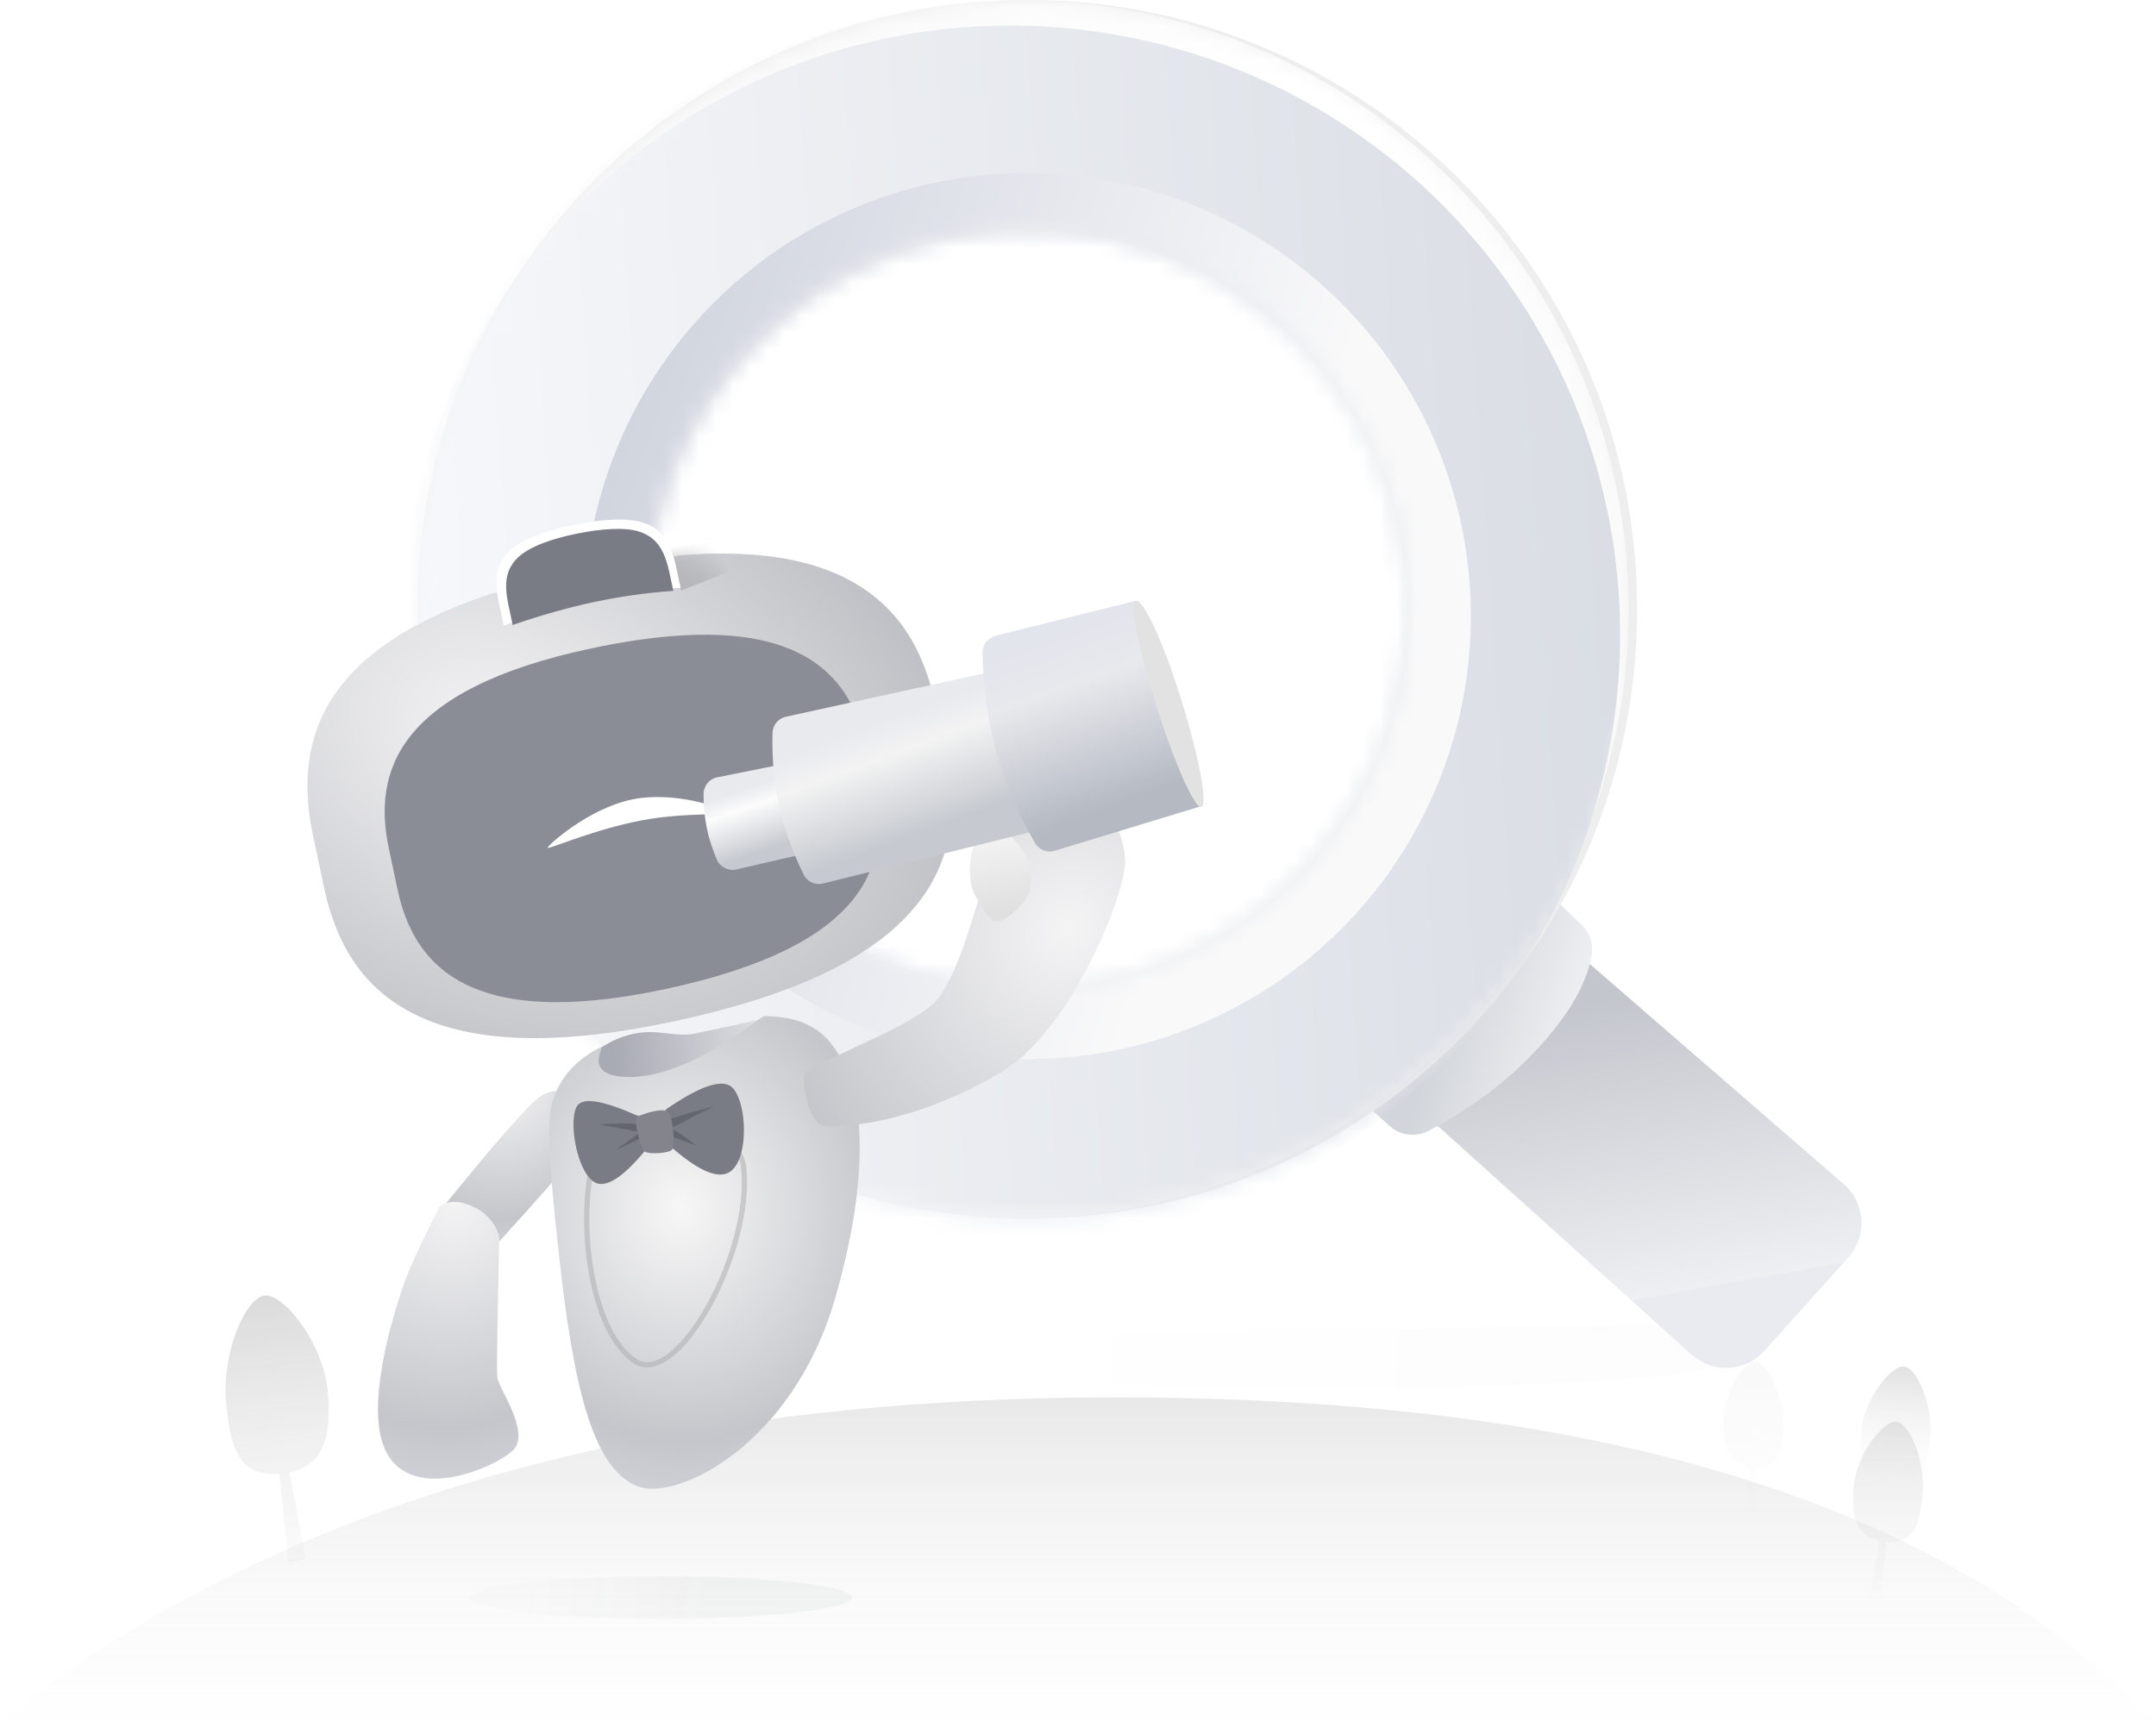 <?xml version="1.0" encoding="UTF-8"?>
<svg width="126.5px" height="101.008px" viewBox="0 0 126.5 101.008" version="1.1" xmlns="http://www.w3.org/2000/svg" xmlns:xlink="http://www.w3.org/1999/xlink">
    <title>暂无搜索-1</title>
    <defs>
        <linearGradient x1="50%" y1="-31.213%" x2="42.533%" y2="143.756%" id="linearGradient-1">
            <stop stop-color="#626262" offset="0%"></stop>
            <stop stop-color="#ECECEC" stop-opacity="0" offset="100%"></stop>
        </linearGradient>
        <linearGradient x1="50%" y1="0%" x2="50%" y2="100%" id="linearGradient-2">
            <stop stop-color="#626262" offset="0%"></stop>
            <stop stop-color="#ECECEC" stop-opacity="0" offset="100%"></stop>
        </linearGradient>
        <linearGradient x1="50%" y1="0%" x2="50%" y2="100%" id="linearGradient-3">
            <stop stop-color="#ECECEC" offset="0%"></stop>
            <stop stop-color="#ECECEC" stop-opacity="0" offset="100%"></stop>
        </linearGradient>
        <linearGradient x1="50%" y1="0%" x2="50%" y2="100%" id="linearGradient-4">
            <stop stop-color="#626262" offset="0%"></stop>
            <stop stop-color="#ECECEC" stop-opacity="0" offset="100%"></stop>
        </linearGradient>
        <linearGradient x1="50%" y1="-42.872%" x2="50%" y2="100%" id="linearGradient-5">
            <stop stop-color="#626262" offset="0%"></stop>
            <stop stop-color="#747474" stop-opacity="0" offset="100%"></stop>
        </linearGradient>
        <linearGradient x1="50%" y1="0%" x2="50%" y2="116.866%" id="linearGradient-6">
            <stop stop-color="#7B7B7B" offset="0%"></stop>
            <stop stop-color="#FAFAFA" stop-opacity="0" offset="100%"></stop>
        </linearGradient>
        <linearGradient x1="62.032%" y1="50%" x2="15.126%" y2="49.383%" id="linearGradient-7">
            <stop stop-color="#4B515A" offset="0%"></stop>
            <stop stop-color="#616266" stop-opacity="0.281" offset="100%"></stop>
        </linearGradient>
        <filter x="-13.3%" y="-120.0%" width="126.7%" height="340.0%" filterUnits="objectBoundingBox" id="filter-8">
            <feGaussianBlur stdDeviation="1" in="SourceGraphic"></feGaussianBlur>
        </filter>
        <linearGradient x1="62.032%" y1="50%" x2="15.126%" y2="49.712%" id="linearGradient-9">
            <stop stop-color="#4B515A" offset="0%"></stop>
            <stop stop-color="#616266" stop-opacity="0.281" offset="100%"></stop>
        </linearGradient>
        <filter x="-6.8%" y="-89.2%" width="113.5%" height="278.4%" filterUnits="objectBoundingBox" id="filter-10">
            <feGaussianBlur stdDeviation="1.123" in="SourceGraphic"></feGaussianBlur>
        </filter>
        <linearGradient x1="29.384%" y1="13.602%" x2="42.352%" y2="83.444%" id="linearGradient-11">
            <stop stop-color="#888D9B" offset="0%"></stop>
            <stop stop-color="#DDDFE5" offset="100%"></stop>
            <stop stop-color="#D4D7E2" offset="100%"></stop>
        </linearGradient>
        <linearGradient x1="116.944%" y1="75.238%" x2="38.887%" y2="50%" id="linearGradient-12">
            <stop stop-color="#FBFCFF" offset="0%"></stop>
            <stop stop-color="#A4ABB6" offset="100%"></stop>
        </linearGradient>
        <path d="M35.779,0 C55.539,0 71.558,16.007 71.558,35.753 C71.558,55.499 55.539,71.506 35.779,71.506 C16.019,71.506 0,55.499 0,35.753 C0,16.007 16.019,0 35.779,0 Z M35.779,13.501 C23.481,13.501 13.511,23.464 13.511,35.753 C13.511,48.042 23.481,58.005 35.779,58.005 C48.077,58.005 58.047,48.042 58.047,35.753 C58.047,23.464 48.077,13.501 35.779,13.501 Z" id="path-13"></path>
        <linearGradient x1="23.751%" y1="5.912%" x2="95.864%" y2="50%" id="linearGradient-15">
            <stop stop-color="#F3F3F3" offset="0%"></stop>
            <stop stop-color="#FFFFFF" offset="53.35%"></stop>
            <stop stop-color="#F5F5F5" offset="100%"></stop>
        </linearGradient>
        <linearGradient x1="-10.65%" y1="44.782%" x2="110.986%" y2="36.705%" id="linearGradient-16">
            <stop stop-color="#F5F6FB" offset="0%"></stop>
            <stop stop-color="#ACB5C3" offset="100%"></stop>
        </linearGradient>
        <linearGradient x1="-40.48%" y1="38.194%" x2="69.003%" y2="75.129%" id="linearGradient-17">
            <stop stop-color="#77859B" offset="0%"></stop>
            <stop stop-color="#D1D4E0" offset="71.134%"></stop>
            <stop stop-color="#F3F3F4" offset="100%"></stop>
        </linearGradient>
        <radialGradient cx="36.011%" cy="0%" fx="36.011%" fy="0%" r="132.055%" gradientTransform="translate(0.36,0),scale(1,0.739),rotate(99.945),scale(1,0.884),translate(-0.36,-0)" id="radialGradient-18">
            <stop stop-color="#F4F4F5" offset="0%"></stop>
            <stop stop-color="#F4F4F5" offset="0%"></stop>
            <stop stop-color="#C5C6CB" offset="75.953%"></stop>
            <stop stop-color="#D2D4DB" offset="100%"></stop>
        </radialGradient>
        <radialGradient cx="36.011%" cy="0%" fx="36.011%" fy="0%" r="186.388%" gradientTransform="translate(0.36,0),scale(1,0.52),rotate(97.028),scale(1,0.884),translate(-0.36,-0)" id="radialGradient-19">
            <stop stop-color="#F4F4F5" offset="0%"></stop>
            <stop stop-color="#C5C6CB" offset="75.953%"></stop>
            <stop stop-color="#D2D4DB" offset="100%"></stop>
        </radialGradient>
        <linearGradient x1="86.927%" y1="46.32%" x2="3.373%" y2="54.147%" id="linearGradient-20">
            <stop stop-color="#A9ABB4" offset="0%"></stop>
            <stop stop-color="#DEDFE3" offset="100%"></stop>
        </linearGradient>
        <radialGradient cx="55.127%" cy="39.262%" fx="55.127%" fy="39.262%" r="83.387%" gradientTransform="translate(0.551,0.393),scale(1,0.804),rotate(72.975),scale(1,0.884),translate(-0.551,-0.393)" id="radialGradient-21">
            <stop stop-color="#F7F7F7" offset="0%"></stop>
            <stop stop-color="#C5C6CB" offset="75.953%"></stop>
            <stop stop-color="#D2D4DB" offset="100%"></stop>
        </radialGradient>
        <radialGradient cx="20.561%" cy="65.881%" fx="20.561%" fy="65.881%" r="187.746%" gradientTransform="translate(0.206,0.659),scale(1,0.516),rotate(96.977),scale(1,0.884),translate(-0.206,-0.659)" id="radialGradient-22">
            <stop stop-color="#F4F4F5" offset="0%"></stop>
            <stop stop-color="#C5C6CB" offset="75.953%"></stop>
            <stop stop-color="#D2D4DB" offset="100%"></stop>
        </radialGradient>
        <linearGradient x1="84.483%" y1="-35.735%" x2="24.978%" y2="78.124%" id="linearGradient-23">
            <stop stop-color="#FFFFFF" offset="0%"></stop>
            <stop stop-color="#E0E0E0" offset="100%"></stop>
        </linearGradient>
        <radialGradient cx="32.006%" cy="31.142%" fx="32.006%" fy="31.142%" r="157.305%" gradientTransform="translate(0.32,0.311),scale(0.718,1),rotate(32.857),scale(1,0.691),translate(-0.32,-0.311)" id="radialGradient-24">
            <stop stop-color="#F4F4F5" offset="0%"></stop>
            <stop stop-color="#B6B7BD" offset="80.52%"></stop>
            <stop stop-color="#D2D4DB" offset="100%"></stop>
        </radialGradient>
        <path d="M13.186,0 L24.42,0.091 C29.422,0.735 32.822,2.239 34.873,4.531 C36.564,6.421 37.289,8.757 37.315,11.613 L37.315,11.785 L37.313,14.764 C37.311,18.293 36.286,21.028 33.78,23.067 C31.977,24.534 29.446,25.581 26.09,26.181 L25.727,26.243 C25.422,26.294 25.111,26.341 24.792,26.385 L24.408,26.435 L24.016,26.482 C23.819,26.505 23.619,26.526 23.417,26.546 L23.009,26.585 L22.595,26.62 L22.175,26.651 C21.821,26.676 21.461,26.697 21.094,26.714 L20.65,26.733 L20.2,26.749 L19.743,26.761 L19.279,26.77 C19.046,26.773 18.81,26.775 18.571,26.776 L18.332,26.776 C18.095,26.776 17.861,26.774 17.63,26.771 L17.17,26.763 C16.562,26.75 15.971,26.728 15.398,26.695 L14.972,26.668 C14.902,26.664 14.831,26.659 14.761,26.654 L14.345,26.622 C14.207,26.61 14.07,26.599 13.935,26.586 L13.531,26.547 C13.331,26.526 13.133,26.504 12.938,26.481 L12.55,26.432 C12.294,26.399 12.042,26.363 11.794,26.324 L11.426,26.265 C7.957,25.683 5.345,24.612 3.498,23.083 C1.075,21.078 0.032,18.382 0.001,14.985 L0,14.818 L0.002,11.689 C0.006,5.187 3.689,1.138 12.905,0.033 L13.186,0 Z" id="path-25"></path>
        <linearGradient x1="76.997%" y1="50%" x2="7.1276009e-12%" y2="69.688%" id="linearGradient-27">
            <stop stop-color="#96979E" stop-opacity="0" offset="0%"></stop>
            <stop stop-color="#B8B8BA" offset="100%"></stop>
        </linearGradient>
        <path d="M18.27,4.36 C6.509,4.352 4.199,8.858 4.196,13.363 L4.194,15.813 C4.191,20.327 6.496,24.812 18.257,24.82 C30.636,24.828 32.827,20.286 32.83,15.77 L32.832,13.438 C32.834,9.62 31.233,5.69 22.999,4.635 C21.617,4.458 20.049,4.361 18.27,4.36 Z" id="path-28"></path>
        <linearGradient x1="36.089%" y1="27.675%" x2="59.346%" y2="73.097%" id="linearGradient-30">
            <stop stop-color="#E9EAEE" offset="0%"></stop>
            <stop stop-color="#FCFCFC" offset="28.866%"></stop>
            <stop stop-color="#C6CAD0" offset="100%"></stop>
        </linearGradient>
        <linearGradient x1="36.089%" y1="27.675%" x2="59.346%" y2="73.097%" id="linearGradient-31">
            <stop stop-color="#E9EAEE" offset="0%"></stop>
            <stop stop-color="#F3F3F3" offset="28.866%"></stop>
            <stop stop-color="#C6CAD0" offset="100%"></stop>
        </linearGradient>
        <linearGradient x1="35.669%" y1="13.63%" x2="56.889%" y2="82.426%" id="linearGradient-32">
            <stop stop-color="#E3E5ED" offset="0%"></stop>
            <stop stop-color="#E8E9ED" offset="28.866%"></stop>
            <stop stop-color="#B4B9C2" offset="100%"></stop>
        </linearGradient>
    </defs>
    <g id="页面-1" stroke="none" stroke-width="1" fill="none" fill-rule="evenodd">
        <g id="缺省图-copy" transform="translate(-1091, -610)">
            <g id="暂无搜索-1" transform="translate(1091, 610)">
                <g id="编组-2">
                    <g id="编组-6" transform="translate(63.25, 88.517) scale(-1, 1) translate(-63.25, -88.517) translate(0, 76.025)">
                        <path d="M110.862,0.001 L110.958,0.002 C112.075,0.1 113.491,3.327 113.238,6.215 C112.985,9.104 112.425,10.671 110.042,10.462 L110.108,10.467 L109.567,15.675 L108.574,15.466 L109.509,10.386 C107.562,9.982 107.028,8.352 107.261,5.692 C107.513,2.804 109.841,-0.095 110.958,0.002 Z" id="形状结合" fill="url(#linearGradient-1)" opacity="0.337"></path>
                        <g id="编组-5" opacity="0.337" transform="translate(23.536, 8.562) scale(-1, 1) rotate(-5) translate(-23.536, -8.562) translate(21.773, 3.896)" fill="url(#linearGradient-3)">
                            <path d="M2.18,0.001 C2.83,0.06 3.654,1.981 3.507,3.7 C3.36,5.42 3.034,6.353 1.648,6.229 L1.686,6.231 L1.371,9.333 L0.794,9.208 L1.338,6.183 C0.205,5.943 -0.106,4.973 0.03,3.389 C0.177,1.669 1.531,-0.057 2.18,0.001 Z" id="形状结合"></path>
                        </g>
                        <g id="编组-5" transform="translate(15.334, 10.979) scale(-1, 1) translate(-15.334, -10.979) translate(12.895, 3.981)">
                            <path d="M2.674,7.248 C4.292,7.247 4.577,6.161 4.578,4.204 C4.578,2.248 3.434,0.163 2.676,0.163 C1.917,0.164 0.519,2.249 0.518,4.206 C0.518,6.162 1.056,7.248 2.674,7.248 Z" id="椭圆形" fill="url(#linearGradient-4)" opacity="0.19" transform="translate(2.548, 3.705) rotate(5) translate(-2.548, -3.705) "></path>
                            <path d="M2.536,3.423 C3.292,3.489 4.25,5.666 4.079,7.614 C3.908,9.563 3.529,10.621 1.917,10.48 L1.961,10.482 L1.595,13.997 L0.923,13.856 L1.556,10.428 C0.239,10.156 -0.123,9.056 0.034,7.262 C0.205,5.313 1.78,3.357 2.536,3.423 Z" id="形状结合" fill="url(#linearGradient-5)" opacity="0.212"></path>
                        </g>
                        <path d="M1.143,23.996 C13.072,12.026 32.94,6.021 60.748,5.982 C88.556,5.944 110.474,12.277 126.5,24.982 L121.497,24.982 L0,24.982 L1.143,23.996 Z" id="矩形" fill="url(#linearGradient-6)" opacity="0.172"></path>
                    </g>
                    <ellipse id="椭圆形" fill="url(#linearGradient-7)" opacity="0.216" filter="url(#filter-8)" cx="38.75" cy="93.75" rx="11.25" ry="1.25"></ellipse>
                    <g id="编组-20" opacity="0.497" transform="translate(24.5, 0)">
                        <g id="编组-14">
                            <path d="M53.793,81.507 C66.644,81.507 77.062,80.723 77.062,79.756 C77.062,79.513 81.286,78.217 80.097,78.006 C76.553,77.38 63.414,78.006 53.793,78.006 C40.942,78.006 30.525,78.79 30.525,79.756 C30.525,80.723 40.942,81.507 53.793,81.507 Z" id="椭圆形" fill="url(#linearGradient-9)" opacity="0.125" filter="url(#filter-10)"></path>
                            <g id="编组-12">
                                <path d="M59.362,65.626 L74.754,79.5 C75.993,80.617 77.903,80.518 79.019,79.279 C79.021,79.278 79.022,79.276 79.023,79.275 L83.947,73.792 C85.061,72.551 84.959,70.642 83.718,69.527 C83.705,69.516 83.692,69.504 83.679,69.493 L67.918,55.826 L67.918,55.826 L59.362,65.626 Z" id="路径-89" fill="url(#linearGradient-11)"></path>
                                <path d="M65.879,51.957 L68.299,54.276 C68.787,54.745 69.008,55.429 68.885,56.095 C68.584,57.729 67.582,59.484 65.879,61.361 C64.055,63.371 61.864,65.041 59.306,66.369 C58.563,66.754 57.659,66.639 57.038,66.078 L54.522,63.824 L54.522,63.824 L65.879,51.957 Z" id="路径-88" fill="url(#linearGradient-12)"></path>
                                <g id="编组-11">
                                    <mask id="mask-14" fill="white">
                                        <use xlink:href="#path-13"></use>
                                    </mask>
                                    <use id="形状结合" fill="#DEDDDD" xlink:href="#path-13"></use>
                                    <ellipse id="椭圆形" fill="url(#linearGradient-15)" mask="url(#mask-14)" cx="35.278" cy="35.753" rx="35.779" ry="35.753"></ellipse>
                                    <ellipse id="椭圆形" fill="url(#linearGradient-16)" mask="url(#mask-14)" cx="34.778" cy="37.253" rx="35.779" ry="35.753"></ellipse>
                                    <ellipse id="椭圆形" fill="url(#linearGradient-17)" mask="url(#mask-14)" cx="35.779" cy="36.153" rx="26.021" ry="26.002"></ellipse>
                                </g>
                            </g>
                        </g>
                    </g>
                    <g id="编组-14" transform="translate(15.318, 26.946)">
                        <g id="编组-23" transform="translate(12.923, 48.356) rotate(7) translate(-12.923, -48.356) translate(7.715, 36.602)">
                            <path d="M7.209,0.546 C8.142,-0.363 9.304,0.046 9.859,0.461 C10.414,0.876 10.509,1.772 10.342,2.536 C10.23,3.046 8.369,5.826 4.758,10.877 L2.378,7.683 C4.977,3.531 6.588,1.153 7.209,0.546 Z" id="路径-33" fill="url(#radialGradient-18)"></path>
                            <path d="M5.929,8.994 C6.435,14.051 6.728,16.763 6.809,17.128 C6.934,17.696 9.147,20.086 8.27,21.231 C7.394,22.375 2.377,25.384 0.621,21.82 C-0.158,20.239 -0.255,17.167 0.621,12.735 C0.832,11.67 1.374,9.937 2.247,7.536 C2.748,7.149 3.411,7.095 4.238,7.373 C5.477,7.791 5.91,8.809 5.929,8.994 Z" id="路径-35" fill="url(#radialGradient-19)"></path>
                        </g>
                        <g id="编组-8" transform="translate(34.731, 36.907) rotate(-11) translate(-34.731, -36.907) translate(13.274, 15.574)">
                            <g id="编组-10" transform="translate(11.874, 28.508) scale(-1, 1) rotate(7) translate(-11.874, -28.508) translate(1.506, 15.517)">
                                <path d="M14.316,0.469 C14.198,0.434 14.112,0.41 14.057,0.397 C13.894,0.361 12.856,0.073 12.348,0.026 C10.038,-0.186 9.269,0.957 7.845,1.123 C6.896,1.234 5.429,1.383 3.444,1.57 L4.383,3.317 L14.122,3.956 L14.316,0.469 Z" id="路径-4" fill="url(#linearGradient-20)"></path>
                                <path d="M19.348,10.695 C20.992,18.507 21.436,23.527 19.234,25.351 C17.336,26.925 9.824,25.876 4.796,18.452 C-0.02,11.341 -0,7.393 -1.42108547e-14,6.763 C0.002,3.599 1.173,2.258 3.628,1.412 C3.841,1.339 9.118,3.617 12.554,2.26 C14.915,1.328 12.872,0.102 13.355,0.183 C15.159,0.484 16.276,1.278 17.068,2.45 C17.916,3.706 18.92,8.661 19.348,10.695 Z" id="Stroke-11" fill="url(#radialGradient-21)"></path>
                                <path d="M9.086,7.241 C9.481,5.552 12.524,5.134 14.195,4.985 C15.621,4.857 17.418,5.031 17.856,7.548 C18.546,11.509 17.112,17.795 14.422,19.254 C11.731,20.714 7.988,11.946 9.086,7.241 Z" id="路径-32" stroke="#AAAAAA" stroke-width="0.306" opacity="0.502" transform="translate(13.459, 12.185) rotate(-23) translate(-13.459, -12.185) "></path>
                                <g id="编组-5" transform="translate(11.579, 6.249) rotate(-5) translate(-11.579, -6.249) translate(6.589, 3.249)">
                                    <path d="M5.985,1.572 C7.85,0.14 8.998,-0.314 9.432,0.211 C10.082,0.998 10.243,3.836 9.432,4.704 C8.89,5.284 7.742,4.894 5.985,3.537 L5.985,1.572 Z M4.373,1.536 C1.995,0.595 0.613,0.486 0.227,1.209 C-0.352,2.295 0.225,5.277 1.402,5.891 C2.186,6.301 3.257,5.553 4.614,3.648 L4.373,1.536 Z" id="形状结合" fill="#7A7C85"></path>
                                    <path d="M4.505,2.205 C4.667,2.177 4.396,2.136 3.693,2.082 C2.99,2.027 2.274,1.992 1.544,1.976 C2.463,2.194 3.11,2.358 3.485,2.468 C3.859,2.578 4.199,2.634 4.505,2.635 C4.348,2.65 4.133,2.804 3.859,3.096 C3.585,3.389 3.324,3.691 3.077,4.002 C3.605,3.658 3.937,3.44 4.076,3.348 C4.214,3.256 4.385,3.172 4.59,3.096 L5.761,2.755 L7.746,3.193 C7.008,2.867 6.574,2.681 6.444,2.635 C6.344,2.6 6.175,2.519 6.029,2.508 C5.999,2.505 5.968,2.522 5.934,2.558 L8.373,1.502 C7.522,1.645 6.935,1.761 6.611,1.85 C6.287,1.94 6.028,2.058 5.834,2.205 L5.23,2.468 L4.505,2.205 Z" id="路径-2" fill="#595B65" opacity="0.657"></path>
                                    <path d="M4.276,1.672 C4.537,1.36 6.032,1.453 6.172,1.672 C6.312,1.891 6.312,3.445 6.11,3.663 C5.908,3.88 4.771,4.076 4.527,3.908 C4.283,3.74 4.015,1.984 4.276,1.672 Z" id="路径-8" fill="#83848C"></path>
                                </g>
                            </g>
                            <g id="编组-15" transform="translate(29.596, 15.714) rotate(16) translate(-29.596, -15.714) translate(19.608, 2.231)">
                                <g id="编组-23" transform="translate(9.988, 13.484) scale(-1, -1) rotate(20) translate(-9.988, -13.484) translate(3.756, 1.403)" fill="url(#radialGradient-22)">
                                    <path d="M7.223,9.571 C6.659,11.714 7.783,17.47 7.877,17.84 C8.024,18.414 8.906,21.887 7.878,23.045 C6.85,24.203 2.798,25.309 0.739,21.704 C-0.174,20.104 -0.731,11.192 2.11,7.137 C4.95,3.082 8.107,0.815 10.106,0.038 C10.982,-0.302 12.254,1.724 12.455,2.199 C12.694,2.767 7.787,7.427 7.223,9.571 Z" id="路径-35"></path>
                                </g>
                                <path d="M9.547,6.812 C8.863,7.954 8.871,8.492 9.484,9.792 C10.096,11.092 10.851,10.205 11.783,9.624 C12.714,9.043 13.462,6.886 13.079,5.916 C12.695,4.946 10.23,5.671 9.547,6.812 Z" id="路径-78" fill="url(#linearGradient-23)" transform="translate(11.105, 7.964) scale(-1, 1) rotate(-20) translate(-11.105, -7.964) "></path>
                            </g>
                        </g>
                        <g id="编组-12" transform="translate(21.339, 18.413) rotate(-12) translate(-21.339, -18.413) translate(2.682, 3.554)">
                            <g id="编组-3" transform="translate(-0, 2.942)">
                                <mask id="mask-26" fill="white">
                                    <use xlink:href="#path-25"></use>
                                </mask>
                                <use id="形状结合" fill="url(#radialGradient-24)" xlink:href="#path-25"></use>
                                <polygon id="路径-79" fill="url(#linearGradient-27)" mask="url(#mask-26)" points="24.122 2.138 27.878 1.5 27.878 -0.179 23.668 -0.504"></polygon>
                                <mask id="mask-29" fill="white">
                                    <use xlink:href="#path-28"></use>
                                </mask>
                                <use id="Fill-19" fill="#8B8D96" xlink:href="#path-28"></use>
                                <path d="M13.478,16.187 C13.548,16.018 15.887,14.03 18.451,13.553 C21.016,13.076 24.044,14.279 23.895,14.485 C23.745,14.692 21.326,14.361 18.543,14.867 C15.759,15.373 13.407,16.355 13.478,16.187 Z" id="路径-5" fill="#FFFFFF" mask="url(#mask-29)" transform="translate(18.688, 14.824) rotate(10) translate(-18.688, -14.824) "></path>
                            </g>
                            <path d="M13.509,4.913 C15.441,4.674 17.264,4.555 18.979,4.555 C20.694,4.555 22.407,4.674 24.12,4.913 C24.123,4.322 24.123,3.903 24.12,3.657 C24.104,2.236 23.799,1.342 22.817,0.745 C21.915,0.198 20.298,0.017 18.804,0.001 C17.221,-0.016 15.598,0.165 14.704,0.745 C13.805,1.329 13.514,2.192 13.509,3.564 C13.509,3.828 13.509,4.278 13.509,4.913 Z" id="路径-74" fill="#FFFFFF"></path>
                            <path d="M14.03,5 C15.784,4.783 17.44,4.675 18.997,4.675 C20.554,4.675 22.111,4.783 23.666,5 C23.668,4.464 23.668,4.083 23.666,3.859 C23.651,2.569 23.375,1.757 22.482,1.215 C21.663,0.718 20.195,0.554 18.838,0.539 C17.401,0.524 15.927,0.689 15.115,1.215 C14.298,1.745 14.034,2.529 14.03,3.775 C14.029,4.015 14.029,4.423 14.03,5 Z" id="路径-74" fill="#7A7C85"></path>
                        </g>
                    </g>
                </g>
                <g id="编组-13" transform="translate(40.946, 35.018)">
                    <path d="M0.999,10.842 L7.244,9.127 L7.244,9.127 C7.389,10.105 7.592,11.009 7.854,11.839 C8.115,12.669 8.448,13.462 8.85,14.22 L2.483,16.158 C2.021,16.298 1.525,16.087 1.305,15.658 C0.989,15.039 0.747,14.422 0.578,13.806 C0.408,13.188 0.303,12.54 0.262,11.861 C0.236,11.389 0.543,10.964 0.999,10.842 Z" id="路径-90" fill="url(#linearGradient-30)" transform="translate(4.547, 12.76) rotate(4) translate(-4.547, -12.76) "></path>
                    <path d="M4.985,7.409 L16.937,4.127 L16.937,4.127 C17.2,5.9 17.568,7.539 18.043,9.044 C18.518,10.549 19.12,11.988 19.85,13.362 L7.662,17.07 C7.212,17.207 6.728,17.01 6.502,16.597 C5.765,15.265 5.215,13.936 4.85,12.61 C4.486,11.285 4.286,9.881 4.249,8.399 C4.237,7.938 4.541,7.529 4.985,7.409 Z" id="路径-90" fill="url(#linearGradient-31)" transform="translate(12.047, 10.714) rotate(3) translate(-12.047, -10.714) "></path>
                    <path d="M17.462,2.295 L25.689,0.24 L25.689,0.24 C26.032,2.556 26.514,4.697 27.133,6.662 C27.753,8.628 28.541,10.508 29.495,12.303 L20.941,14.909 C20.493,15.047 20.009,14.855 19.777,14.448 C18.752,12.632 17.991,10.821 17.494,9.015 C17,7.214 16.736,5.303 16.704,3.282 C16.696,2.817 17.011,2.408 17.462,2.295 Z" id="路径-90" fill="url(#linearGradient-32)"></path>
                    <path d="M27.65,12.625 C28.064,12.625 28.4,9.715 28.4,6.125 C28.4,2.535 28.012,-0.066 27.598,-0.066 C27.184,-0.066 26.9,2.535 26.9,6.125 C26.9,9.715 27.236,12.625 27.65,12.625 Z" id="椭圆形" fill="#E2E2E2" transform="translate(27.65, 6.28) rotate(-17.4) translate(-27.65, -6.28) "></path>
                </g>
            </g>
        </g>
    </g>
</svg>